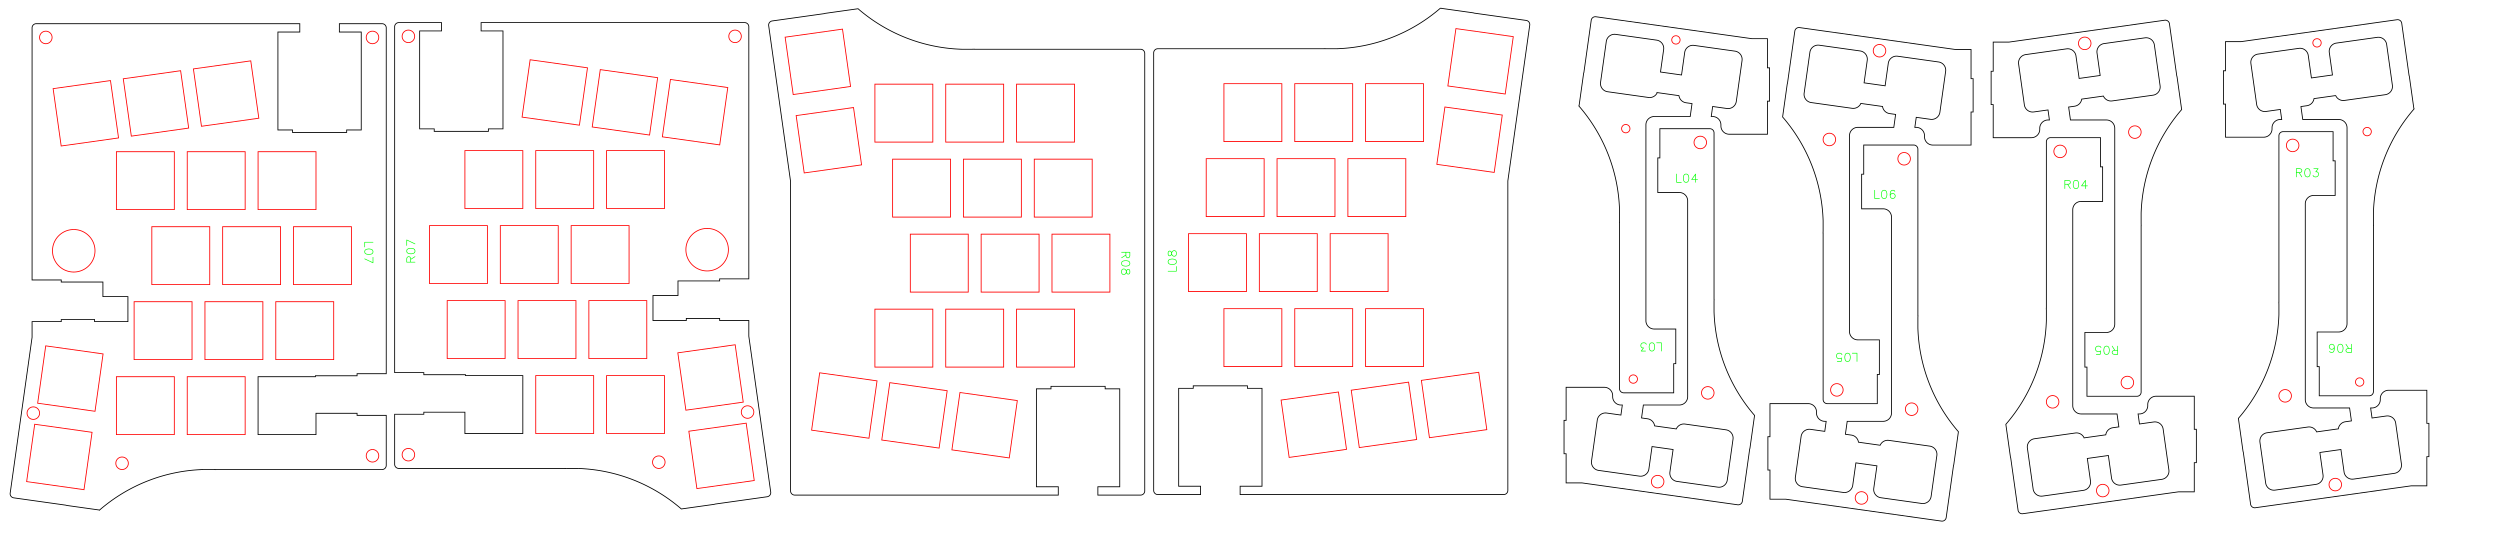 <?xml version="1.0" encoding="UTF-8" standalone="no"?>
<!-- Created with Inkscape (http://www.inkscape.org/) -->

<svg
   inkscape:version="1.2.2 (b0a8486541, 2022-12-01)"
   sodipodi:docname="beech_02.svg"
   xml:space="preserve"
   id="svg465"
   version="1.1"
   viewBox="0 0 600 130"
   height="130mm"
   width="600mm"
   xmlns:inkscape="http://www.inkscape.org/namespaces/inkscape"
   xmlns:sodipodi="http://sodipodi.sourceforge.net/DTD/sodipodi-0.dtd"
   xmlns="http://www.w3.org/2000/svg"
   xmlns:svg="http://www.w3.org/2000/svg"><sodipodi:namedview
     id="namedview467"
     pagecolor="#ffffff"
     bordercolor="#000000"
     borderopacity="0.25"
     inkscape:showpageshadow="2"
     inkscape:pageopacity="0.0"
     inkscape:pagecheckerboard="0"
     inkscape:deskcolor="#d1d1d1"
     inkscape:document-units="mm"
     showgrid="false"
     inkscape:zoom="0.7375"
     inkscape:cx="775.59322"
     inkscape:cy="536.27119"
     inkscape:window-width="1920"
     inkscape:window-height="1144"
     inkscape:window-x="0"
     inkscape:window-y="0"
     inkscape:window-maximized="1"
     inkscape:current-layer="svg465" /><defs
     id="defs462"><inkscape:path-effect
       effect="bspline"
       id="path-effect18350"
       is_visible="true"
       lpeversion="1"
       weight="15"
       steps="2"
       helper_size="0"
       apply_no_weight="true"
       apply_with_weight="true"
       only_selected="false" /><inkscape:path-effect
       effect="bspline"
       id="path-effect3138"
       is_visible="true"
       lpeversion="1"
       weight="15"
       steps="2"
       helper_size="0"
       apply_no_weight="true"
       apply_with_weight="true"
       only_selected="false" /><inkscape:path-effect
       effect="bspline"
       id="path-effect3138-3"
       is_visible="true"
       lpeversion="1"
       weight="15"
       steps="2"
       helper_size="0"
       apply_no_weight="true"
       apply_with_weight="true"
       only_selected="false" /></defs><g
     id="g8355"
     transform="translate(196.977,-313.918)"><path
       style="font-size:12px;fill:none;fill-rule:evenodd;stroke:#ff0000;stroke-width:0.2;stroke-linecap:round;stroke-dasharray:none;stroke-opacity:1"
       d="m 206.244,323.496 a 1,1 0 0 1 -2,0 1,1 0 0 1 2,0 z"
       id="path5910" /><path
       style="font-size:12px;fill:none;fill-rule:evenodd;stroke:#ff0000;stroke-width:0.2;stroke-linecap:round;stroke-dasharray:none;stroke-opacity:1"
       d="M 205.244,323.496"
       id="path5908" /><path
       style="font-size:12px;fill:none;fill-rule:evenodd;stroke:#ff0000;stroke-width:0.2;stroke-linecap:round;stroke-dasharray:none;stroke-opacity:1"
       d="m 194.211,344.796 a 1,1 0 0 1 -2,0 1,1 0 0 1 2,0 z"
       id="path5906" /><path
       style="font-size:12px;fill:none;fill-rule:evenodd;stroke:#ff0000;stroke-width:0.2;stroke-linecap:round;stroke-dasharray:none;stroke-opacity:1"
       d="M 193.211,344.796"
       id="path5904" /><path
       style="font-size:12px;fill:none;fill-rule:evenodd;stroke:#ff0000;stroke-width:0.2;stroke-linecap:round;stroke-dasharray:none;stroke-opacity:1"
       d="m 196.011,404.896 a 1,1 0 0 1 -2,0 1,1 0 0 1 2,0 z"
       id="path5902" /><path
       style="font-size:12px;fill:none;fill-rule:evenodd;stroke:#ff0000;stroke-width:0.2;stroke-linecap:round;stroke-dasharray:none;stroke-opacity:1"
       d="M 195.011,404.896"
       id="path5900" /><path
       style="font-size:12px;fill:none;fill-rule:evenodd;stroke:#000000;stroke-width:0.2;stroke-linecap:round;stroke-dasharray:none;stroke-opacity:1"
       d="m 223.441,323.196 -37.395,-5.256 a 1,1 0 0 0 -1.13,0.852 l -1.759,12.515 a 1,1 0 0 0 -0.072,0.257 l -1.1,7.827 a 39.9,39.9 0 0 1 9.726,24.883 v 2.49 a 39.9,39.9 0 0 1 -0.019,0.495 l 0.019,0.002 v 39.935 a 1,1 0 0 0 1,1 h 12 v -7 h 0.5 v -8.311 h -5.169 a 2,2 0 0 1 -2,-2 v -47 a 2,2 0 0 1 2,-2 h 8.631 l 0.436,-3.104 -1.436,-0.202 a 2,2 0 0 1 -1.702,-1.704 l -5.203,-0.731 a 2,2 0 0 1 -2.106,1.168 l -9.804,-1.378 a 2,2 0 0 1 -1.702,-2.258 l 1.378,-9.804 a 2,2 0 0 1 2.259,-1.702 l 9.803,1.378 a 2,2 0 0 1 1.703,2.258 l -0.759,5.397 5.05,0.71 0.759,-5.397 a 2,2 0 0 1 2.259,-1.702 l 9.803,1.378 a 2,2 0 0 1 1.703,2.259 l -1.378,9.803 a 2,2 0 0 1 -2.259,1.703 l -3.417,-0.481 -0.338,2.409 h 0.32 a 2,2 0 0 1 2,2 v 0.25 a 2,2 0 0 0 2,2 h 9.169 v -7.939 h 0.5 v -8.001 h -0.5 v -6.999 z"
       id="path5890" /><g
       inkscape:label="Hershey Text"
       style="fill:none;stroke:#00ff00;stroke-linecap:round;stroke-linejoin:round;stroke-opacity:1"
       id="g7725"
       transform="rotate(180,129.264,378.81)"><g
         transform="translate(56.118,361.434)"
         id="g7723"
         style="stroke:#00ff00;stroke-opacity:1"><path
           d="M 220,662 V 0 m 0,0 h 378"
           style="stroke:#00ff00;stroke-width:0.533in;stroke-opacity:1"
           transform="scale(0.003,-0.003)"
           id="path7717" /><path
           d="M 378,662 284,630 220,536 189,378 V 284 L 220,126 284,31.5 378,0 h 63 l 95,31.5 62,94.5 32,158 v 94 l -32,158 -62,94 -95,32 h -63"
           style="stroke:#00ff00;stroke-width:0.533in;stroke-opacity:1"
           transform="matrix(0.003,0,0,-0.003,1.702,0)"
           id="path7719" /><path
           d="M 252,662 H 598 L 410,410 h 94 l 63,-32 31,-32 32,-94 V 189 L 598,94.5 536,31.5 441,0 H 346 L 252,31.5 220,63 189,126"
           style="stroke:#00ff00;stroke-width:0.533in;stroke-opacity:1"
           transform="matrix(0.003,0,0,-0.003,3.702,0)"
           id="path7721" /></g></g><path
       style="font-size:12px;fill:none;fill-rule:evenodd;stroke:#ff0000;stroke-width:0.2;stroke-linecap:round;stroke-dasharray:none;stroke-opacity:1"
       d="m 199.359,429.51 a 1.5,1.5 0 0 1 3,0 1.5,1.5 0 0 1 -3,0 z"
       id="path5938" /><path
       style="font-size:12px;fill:none;fill-rule:evenodd;stroke:#ff0000;stroke-width:0.2;stroke-linecap:round;stroke-dasharray:none;stroke-opacity:1"
       d="M 200.859,429.51"
       id="path5936" /><path
       style="font-size:12px;fill:none;fill-rule:evenodd;stroke:#ff0000;stroke-width:0.2;stroke-linecap:round;stroke-dasharray:none;stroke-opacity:1"
       d="m 211.392,408.21 a 1.5,1.5 0 0 1 3,0 1.5,1.5 0 0 1 -3,0 z"
       id="path5934" /><path
       style="font-size:12px;fill:none;fill-rule:evenodd;stroke:#ff0000;stroke-width:0.2;stroke-linecap:round;stroke-dasharray:none;stroke-opacity:1"
       d="M 212.892,408.21"
       id="path5932" /><path
       style="font-size:12px;fill:none;fill-rule:evenodd;stroke:#ff0000;stroke-width:0.2;stroke-linecap:round;stroke-dasharray:none;stroke-opacity:1"
       d="m 209.592,348.11 a 1.5,1.5 0 0 1 3,0 1.5,1.5 0 0 1 -3,0 z"
       id="path5930" /><path
       style="font-size:12px;fill:none;fill-rule:evenodd;stroke:#ff0000;stroke-width:0.2;stroke-linecap:round;stroke-dasharray:none;stroke-opacity:1"
       d="M 211.092,348.11"
       id="path5928" /><path
       style="font-size:12px;fill:none;fill-rule:evenodd;stroke:#000000;stroke-width:0.2;stroke-linecap:round;stroke-dasharray:none;stroke-opacity:1"
       d="m 182.662,429.81 37.395,5.256 a 1,1 0 0 0 1.13,-0.852 l 1.759,-12.515 a 1,1 0 0 0 0.072,-0.257 l 1.1,-7.827 a 39.9,39.9 0 0 1 -9.726,-24.883 v -2.49 a 39.9,39.9 0 0 1 0.019,-0.495 l -0.019,-0.002 v -39.935 a 1,1 0 0 0 -1,-1 h -12 v 7 h -0.5 v 8.311 h 5.169 a 2,2 0 0 1 2,2 v 47 a 2,2 0 0 1 -2,2 h -8.631 l -0.436,3.104 1.436,0.202 a 2,2 0 0 1 1.702,1.704 l 5.203,0.731 a 2,2 0 0 1 2.106,-1.168 l 9.804,1.378 a 2,2 0 0 1 1.702,2.258 l -1.378,9.804 a 2,2 0 0 1 -2.259,1.702 l -9.803,-1.378 a 2,2 0 0 1 -1.703,-2.258 l 0.759,-5.397 -5.05,-0.71 -0.759,5.397 a 2,2 0 0 1 -2.259,1.702 l -9.803,-1.378 a 2,2 0 0 1 -1.703,-2.259 l 1.378,-9.803 a 2,2 0 0 1 2.259,-1.703 l 3.417,0.481 0.338,-2.409 h -0.32 a 2,2 0 0 1 -2,-2 v -0.25 a 2,2 0 0 0 -2,-2 h -9.169 v 7.939 h -0.5 v 8.001 h 0.5 v 6.999 z"
       id="path5918" /><g
       inkscape:label="Hershey Text"
       style="fill:none;stroke:#00ff00;stroke-linecap:round;stroke-linejoin:round;stroke-opacity:1"
       id="g7743"><g
         transform="translate(204.753,357.675)"
         id="g7741"
         style="stroke:#00ff00;stroke-opacity:1"><path
           d="M 220,662 V 0 m 0,0 h 378"
           style="stroke:#00ff00;stroke-width:0.533in;stroke-opacity:1"
           transform="scale(0.003,-0.003)"
           id="path7735" /><path
           d="M 378,662 284,630 220,536 189,378 V 284 L 220,126 284,31.5 378,0 h 63 l 95,31.5 62,94.5 32,158 v 94 l -32,158 -62,94 -95,32 h -63"
           style="stroke:#00ff00;stroke-width:0.533in;stroke-opacity:1"
           transform="matrix(0.003,0,0,-0.003,1.702,0)"
           id="path7737" /><path
           d="M 504,662 189,220 H 662 M 504,662 V 0"
           style="stroke:#00ff00;stroke-width:0.533in;stroke-opacity:1"
           transform="matrix(0.003,0,0,-0.003,3.702,0)"
           id="path7739" /></g></g></g><g
     id="g8381"
     transform="translate(112.105,-315.685)"><path
       style="font-size:12px;fill:none;fill-rule:evenodd;stroke:#ff0000;stroke-width:0.2;stroke-linecap:round;stroke-dasharray:none;stroke-opacity:1"
       d="m 340.478,327.862 a 1.5,1.5 0 0 1 -3,0 1.5,1.5 0 0 1 3,0 z"
       id="path5966" /><path
       style="font-size:12px;fill:none;fill-rule:evenodd;stroke:#ff0000;stroke-width:0.2;stroke-linecap:round;stroke-dasharray:none;stroke-opacity:1"
       d="M 338.978,327.862"
       id="path5964" /><path
       style="font-size:12px;fill:none;fill-rule:evenodd;stroke:#ff0000;stroke-width:0.2;stroke-linecap:round;stroke-dasharray:none;stroke-opacity:1"
       d="m 328.445,349.162 a 1.5,1.5 0 0 1 -3,0 1.5,1.5 0 0 1 3,0 z"
       id="path5962" /><path
       style="font-size:12px;fill:none;fill-rule:evenodd;stroke:#ff0000;stroke-width:0.2;stroke-linecap:round;stroke-dasharray:none;stroke-opacity:1"
       d="M 326.945,349.162"
       id="path5960" /><path
       style="font-size:12px;fill:none;fill-rule:evenodd;stroke:#ff0000;stroke-width:0.2;stroke-linecap:round;stroke-dasharray:none;stroke-opacity:1"
       d="m 330.245,409.262 a 1.5,1.5 0 0 1 -3,0 1.5,1.5 0 0 1 3,0 z"
       id="path5958" /><path
       style="font-size:12px;fill:none;fill-rule:evenodd;stroke:#ff0000;stroke-width:0.2;stroke-linecap:round;stroke-dasharray:none;stroke-opacity:1"
       d="M 328.745,409.262"
       id="path5956" /><path
       style="font-size:12px;fill:none;fill-rule:evenodd;stroke:#000000;stroke-width:0.2;stroke-linecap:round;stroke-dasharray:none;stroke-opacity:1"
       d="m 357.175,327.562 -37.395,-5.256 a 1,1 0 0 0 -1.13,0.852 l -1.759,12.515 a 1,1 0 0 0 -0.072,0.257 l -1.1,7.827 a 39.9,39.9 0 0 1 9.726,24.883 v 2.49 a 39.9,39.9 0 0 1 -0.019,0.495 l 0.019,0.002 v 39.935 a 1,1 0 0 0 1,1 h 12 v -7 h 0.5 v -8.311 h -5.169 a 2,2 0 0 1 -2,-2 v -47 a 2,2 0 0 1 2,-2 h 8.631 l 0.436,-3.104 -1.436,-0.202 a 2,2 0 0 1 -1.702,-1.704 l -5.203,-0.731 a 2,2 0 0 1 -2.106,1.168 l -9.804,-1.378 a 2,2 0 0 1 -1.702,-2.258 l 1.378,-9.804 a 2,2 0 0 1 2.259,-1.702 l 9.803,1.378 a 2,2 0 0 1 1.703,2.258 l -0.759,5.397 5.05,0.71 0.759,-5.397 a 2,2 0 0 1 2.259,-1.702 l 9.803,1.378 a 2,2 0 0 1 1.703,2.259 l -1.378,9.803 a 2,2 0 0 1 -2.259,1.703 l -3.417,-0.481 -0.338,2.409 h 0.32 a 2,2 0 0 1 2,2 v 0.25 a 2,2 0 0 0 2,2 h 9.169 v -7.939 h 0.5 v -8.001 h -0.5 v -6.999 z"
       id="path5946" /><g
       inkscape:label="Hershey Text"
       style="fill:none;stroke:#00ff00;stroke-linecap:round;stroke-linejoin:round;stroke-opacity:1"
       id="g7762"
       transform="rotate(180,341.018,360.529)"><g
         transform="translate(347.801,320.61)"
         id="g7760"
         style="stroke:#00ff00;stroke-opacity:1"><path
           d="M 220,662 V 0 m 0,0 h 378"
           style="stroke:#00ff00;stroke-width:0.533in;stroke-opacity:1"
           transform="scale(0.003,-0.003)"
           id="path7754" /><path
           d="M 378,662 284,630 220,536 189,378 V 284 L 220,126 284,31.5 378,0 h 63 l 95,31.5 62,94.5 32,158 v 94 l -32,158 -62,94 -95,32 h -63"
           style="stroke:#00ff00;stroke-width:0.533in;stroke-opacity:1"
           transform="matrix(0.003,0,0,-0.003,1.702,0)"
           id="path7756" /><path
           d="M 567,662 H 252 l -32,-284 32,32 94,31 h 95 l 95,-31 62,-64 32,-94 V 189 L 598,94.5 536,31.5 441,0 H 346 L 252,31.5 220,63 189,126"
           style="stroke:#00ff00;stroke-width:0.533in;stroke-opacity:1"
           transform="matrix(0.003,0,0,-0.003,3.702,0)"
           id="path7758" /></g></g><path
       style="font-size:12px;fill:none;fill-rule:evenodd;stroke:#ff0000;stroke-width:0.2;stroke-linecap:round;stroke-dasharray:none;stroke-opacity:1"
       d="m 333.154,435.192 a 1.5,1.5 0 0 1 3,0 1.5,1.5 0 0 1 -3,0 z"
       id="path5994" /><path
       style="font-size:12px;fill:none;fill-rule:evenodd;stroke:#ff0000;stroke-width:0.2;stroke-linecap:round;stroke-dasharray:none;stroke-opacity:1"
       d="M 334.654,435.192"
       id="path5992" /><path
       style="font-size:12px;fill:none;fill-rule:evenodd;stroke:#ff0000;stroke-width:0.2;stroke-linecap:round;stroke-dasharray:none;stroke-opacity:1"
       d="m 345.187,413.892 a 1.5,1.5 0 0 1 3,0 1.5,1.5 0 0 1 -3,0 z"
       id="path5990" /><path
       style="font-size:12px;fill:none;fill-rule:evenodd;stroke:#ff0000;stroke-width:0.2;stroke-linecap:round;stroke-dasharray:none;stroke-opacity:1"
       d="M 346.687,413.892"
       id="path5988" /><path
       style="font-size:12px;fill:none;fill-rule:evenodd;stroke:#ff0000;stroke-width:0.2;stroke-linecap:round;stroke-dasharray:none;stroke-opacity:1"
       d="m 343.387,353.792 a 1.5,1.5 0 0 1 3,0 1.5,1.5 0 0 1 -3,0 z"
       id="path5986" /><path
       style="font-size:12px;fill:none;fill-rule:evenodd;stroke:#ff0000;stroke-width:0.2;stroke-linecap:round;stroke-dasharray:none;stroke-opacity:1"
       d="M 344.887,353.792"
       id="path5984" /><path
       style="font-size:12px;fill:none;fill-rule:evenodd;stroke:#000000;stroke-width:0.2;stroke-linecap:round;stroke-dasharray:none;stroke-opacity:1"
       d="m 316.457,435.492 37.395,5.256 a 1,1 0 0 0 1.13,-0.852 l 1.759,-12.515 a 1,1 0 0 0 0.072,-0.257 l 1.1,-7.827 a 39.9,39.9 0 0 1 -9.726,-24.883 v -2.49 a 39.9,39.9 0 0 1 0.019,-0.495 l -0.019,-0.002 v -39.935 a 1,1 0 0 0 -1,-1 h -12 v 7 h -0.5 v 8.311 h 5.169 a 2,2 0 0 1 2,2 v 47 a 2,2 0 0 1 -2,2 h -8.631 l -0.436,3.104 1.436,0.202 a 2,2 0 0 1 1.702,1.704 l 5.203,0.731 a 2,2 0 0 1 2.106,-1.168 l 9.804,1.378 a 2,2 0 0 1 1.702,2.258 l -1.378,9.804 a 2,2 0 0 1 -2.259,1.702 l -9.803,-1.378 a 2,2 0 0 1 -1.703,-2.258 l 0.759,-5.397 -5.05,-0.71 -0.759,5.397 a 2,2 0 0 1 -2.259,1.702 l -9.803,-1.378 a 2,2 0 0 1 -1.703,-2.259 l 1.378,-9.803 a 2,2 0 0 1 2.259,-1.703 l 3.417,0.481 0.338,-2.409 h -0.32 a 2,2 0 0 1 -2,-2 v -0.25 a 2,2 0 0 0 -2,-2 h -9.169 v 7.939 h -0.5 v 8.001 h 0.5 v 6.999 z"
       id="path5974" /><g
       inkscape:label="Hershey Text"
       style="fill:none;stroke:#00ff00;stroke-linecap:round;stroke-linejoin:round;stroke-opacity:1"
       id="g7780"
       transform="translate(-140.074,43.089)"><g
         transform="translate(477.24,320.244)"
         id="g7778"
         style="stroke:#00ff00;stroke-opacity:1"><path
           d="M 220,662 V 0 m 0,0 h 378"
           style="stroke:#00ff00;stroke-width:0.533in;stroke-opacity:1"
           transform="scale(0.003,-0.003)"
           id="path7772" /><path
           d="M 378,662 284,630 220,536 189,378 V 284 L 220,126 284,31.5 378,0 h 63 l 95,31.5 62,94.5 32,158 v 94 l -32,158 -62,94 -95,32 h -63"
           style="stroke:#00ff00;stroke-width:0.533in;stroke-opacity:1"
           transform="matrix(0.003,0,0,-0.003,1.702,0)"
           id="path7774" /><path
           d="m 598,567 -31,63 -95,32 H 410 L 315,630 252,536 220,378 V 220 L 252,94.5 315,31.5 410,0 h 31 l 95,31.5 62,63 32,94.5 v 31 l -32,95 -62,63 -95,32 h -31 l -95,-32 -63,-63 -32,-95"
           style="stroke:#00ff00;stroke-width:0.533in;stroke-opacity:1"
           transform="matrix(0.003,0,0,-0.003,3.702,0)"
           id="path7776" /></g></g></g><g
     id="g8496"
     transform="translate(13.976,-154.543)"><path
       style="font-size:12px;fill:none;fill-rule:evenodd;stroke:#ff0000;stroke-width:0.2;stroke-linecap:round;stroke-dasharray:none;stroke-opacity:1"
       d="m 157.529,329.279 a 1.5,1.5 0 0 1 3,0 1.5,1.5 0 0 1 -3,0 z"
       transform="rotate(90,160.9,165.402)"
       id="path5756" /><path
       style="font-size:12px;fill:none;fill-rule:evenodd;stroke:#ff0000;stroke-width:0.2;stroke-linecap:round;stroke-dasharray:none;stroke-opacity:1"
       d="M 159.029,329.279"
       transform="rotate(90,160.9,165.402)"
       id="path5754" /><path
       style="font-size:12px;fill:none;fill-rule:evenodd;stroke:#ff0000;stroke-width:0.2;stroke-linecap:round;stroke-dasharray:none;stroke-opacity:1"
       d="m 247.696,332.279 a 1.5,1.5 0 0 1 3,0 1.5,1.5 0 0 1 -3,0 z"
       transform="rotate(90,160.9,165.402)"
       id="path5752" /><path
       style="font-size:12px;fill:none;fill-rule:evenodd;stroke:#ff0000;stroke-width:0.2;stroke-linecap:round;stroke-dasharray:none;stroke-opacity:1"
       d="M 249.196,332.279"
       transform="rotate(90,160.9,165.402)"
       id="path5750" /><path
       style="font-size:12px;fill:none;fill-rule:evenodd;stroke:#ff0000;stroke-width:0.2;stroke-linecap:round;stroke-dasharray:none;stroke-opacity:1"
       d="m 259.729,310.979 a 1.5,1.5 0 0 1 3,0 1.5,1.5 0 0 1 -3,0 z"
       transform="rotate(90,160.9,165.402)"
       id="path5748" /><path
       style="font-size:12px;fill:none;fill-rule:evenodd;stroke:#ff0000;stroke-width:0.2;stroke-linecap:round;stroke-dasharray:none;stroke-opacity:1"
       d="M 261.229,310.979"
       transform="rotate(90,160.9,165.402)"
       id="path5746" /><path
       style="font-size:12px;fill:none;fill-rule:evenodd;stroke:#ff0000;stroke-width:0.2;stroke-linecap:round;stroke-dasharray:none;stroke-opacity:1"
       d="m 257.929,250.879 a 1.5,1.5 0 0 1 3,0 1.5,1.5 0 0 1 -3,0 z"
       transform="rotate(90,160.9,165.402)"
       id="path5744" /><path
       style="font-size:12px;fill:none;fill-rule:evenodd;stroke:#ff0000;stroke-width:0.2;stroke-linecap:round;stroke-dasharray:none;stroke-opacity:1"
       d="M 259.429,250.879"
       transform="rotate(90,160.9,165.402)"
       id="path5742" /><path
       style="font-size:12px;fill:none;fill-rule:evenodd;stroke:#ff0000;stroke-width:0.2;stroke-linecap:round;stroke-dasharray:none;stroke-opacity:1"
       d="m 157.529,250.879 a 1.5,1.5 0 0 1 3,0 1.5,1.5 0 0 1 -3,0 z"
       transform="rotate(90,160.9,165.402)"
       id="path5740" /><path
       style="font-size:12px;fill:none;fill-rule:evenodd;stroke:#ff0000;stroke-width:0.2;stroke-linecap:round;stroke-dasharray:none;stroke-opacity:1"
       d="M 159.029,250.879"
       transform="rotate(90,160.9,165.402)"
       id="path5738" /><path
       style="font-size:12px;fill:none;fill-rule:evenodd;stroke:#ff0000;stroke-width:0.2;stroke-linecap:round;stroke-dasharray:none;stroke-opacity:1"
       d="m 205.129,322.579 a 5.1,5.1 0 0 1 10.2,0 5.1,5.1 0 0 1 -10.2,0 z"
       transform="rotate(90,160.9,165.402)"
       id="path5736" /><path
       style="font-size:12px;fill:none;fill-rule:evenodd;stroke:#ff0000;stroke-width:0.2;stroke-linecap:round;stroke-dasharray:none;stroke-opacity:1"
       d="M 210.229,322.579"
       transform="rotate(90,160.9,165.402)"
       id="path5734" /><path
       style="font-size:12px;fill:none;fill-rule:evenodd;stroke:#ff0000;stroke-width:0.2;stroke-linecap:round;stroke-dasharray:none;stroke-opacity:1"
       d="m 166.582,293.86 13.765,-1.935 -1.935,-13.765 -13.765,1.935 z"
       transform="rotate(90,160.9,165.402)"
       id="path5732" /><path
       style="font-size:12px;fill:none;fill-rule:evenodd;stroke:#ff0000;stroke-width:0.2;stroke-linecap:round;stroke-dasharray:none;stroke-opacity:1"
       d="m 168.948,310.694 13.765,-1.934 -1.935,-13.765 -13.765,1.934 z"
       transform="rotate(90,160.9,165.402)"
       id="path5730" /><path
       style="font-size:12px;fill:none;fill-rule:evenodd;stroke:#ff0000;stroke-width:0.2;stroke-linecap:round;stroke-dasharray:none;stroke-opacity:1"
       d="m 171.314,327.529 13.765,-1.935 -1.935,-13.765 -13.765,1.935 z"
       transform="rotate(90,160.9,165.402)"
       id="path5728" /><path
       style="font-size:12px;fill:none;fill-rule:evenodd;stroke:#ff0000;stroke-width:0.2;stroke-linecap:round;stroke-dasharray:none;stroke-opacity:1"
       d="m 251.863,331.949 13.765,1.935 1.934,-13.765 -13.764,-1.935 z"
       transform="rotate(90,160.9,165.402)"
       id="path5726" /><path
       style="font-size:12px;fill:none;fill-rule:evenodd;stroke:#ff0000;stroke-width:0.2;stroke-linecap:round;stroke-dasharray:none;stroke-opacity:1"
       d="m 233.048,329.305 13.765,1.934 1.934,-13.764 -13.764,-1.935 z"
       transform="rotate(90,160.9,165.402)"
       id="path5724" /><path
       style="font-size:12px;fill:none;fill-rule:evenodd;stroke:#ff0000;stroke-width:0.2;stroke-linecap:round;stroke-dasharray:none;stroke-opacity:1"
       d="m 222.448,274.09 h 13.9 v -13.9 h -13.9 z"
       transform="rotate(90,160.9,165.402)"
       id="path5722" /><path
       style="font-size:12px;fill:none;fill-rule:evenodd;stroke:#ff0000;stroke-width:0.2;stroke-linecap:round;stroke-dasharray:none;stroke-opacity:1"
       d="m 222.448,308.09 h 13.9 v -13.9 h -13.9 z"
       transform="rotate(90,160.9,165.402)"
       id="path5720" /><path
       style="font-size:12px;fill:none;fill-rule:evenodd;stroke:#ff0000;stroke-width:0.2;stroke-linecap:round;stroke-dasharray:none;stroke-opacity:1"
       d="m 204.448,269.84 h 13.9 v -13.9 h -13.9 z"
       transform="rotate(90,160.9,165.402)"
       id="path5718" /><path
       style="font-size:12px;fill:none;fill-rule:evenodd;stroke:#ff0000;stroke-width:0.2;stroke-linecap:round;stroke-dasharray:none;stroke-opacity:1"
       d="m 204.448,286.84 h 13.9 v -13.9 h -13.9 z"
       transform="rotate(90,160.9,165.402)"
       id="path5716" /><path
       style="font-size:12px;fill:none;fill-rule:evenodd;stroke:#ff0000;stroke-width:0.2;stroke-linecap:round;stroke-dasharray:none;stroke-opacity:1"
       d="m 186.448,278.34 h 13.9 v -13.9 h -13.9 z"
       transform="rotate(90,160.9,165.402)"
       id="path5714" /><path
       style="font-size:12px;fill:none;fill-rule:evenodd;stroke:#ff0000;stroke-width:0.2;stroke-linecap:round;stroke-dasharray:none;stroke-opacity:1"
       d="m 222.448,291.09 h 13.9 v -13.9 h -13.9 z"
       transform="rotate(90,160.9,165.402)"
       id="path5712" /><path
       style="font-size:12px;fill:none;fill-rule:evenodd;stroke:#ff0000;stroke-width:0.2;stroke-linecap:round;stroke-dasharray:none;stroke-opacity:1"
       d="m 204.448,303.84 h 13.9 v -13.9 h -13.9 z"
       transform="rotate(90,160.9,165.402)"
       id="path5710" /><path
       style="font-size:12px;fill:none;fill-rule:evenodd;stroke:#ff0000;stroke-width:0.2;stroke-linecap:round;stroke-dasharray:none;stroke-opacity:1"
       d="m 186.448,295.34 h 13.9 v -13.9 h -13.9 z"
       transform="rotate(90,160.9,165.402)"
       id="path5708" /><path
       style="font-size:12px;fill:none;fill-rule:evenodd;stroke:#ff0000;stroke-width:0.2;stroke-linecap:round;stroke-dasharray:none;stroke-opacity:1"
       d="m 186.448,312.34 h 13.9 v -13.9 h -13.9 z"
       transform="rotate(90,160.9,165.402)"
       id="path5706" /><path
       style="font-size:12px;fill:none;fill-rule:evenodd;stroke:#ff0000;stroke-width:0.2;stroke-linecap:round;stroke-dasharray:none;stroke-opacity:1"
       d="m 240.448,295.34 h 13.9 v -13.9 h -13.9 z"
       transform="rotate(90,160.9,165.402)"
       id="path5704" /><path
       style="font-size:12px;fill:none;fill-rule:evenodd;stroke:#ff0000;stroke-width:0.2;stroke-linecap:round;stroke-dasharray:none;stroke-opacity:1"
       d="m 240.448,312.34 h 13.9 v -13.9 h -13.9 z"
       transform="rotate(90,160.9,165.402)"
       id="path5702" /><path
       style="font-size:12px;fill:none;fill-rule:evenodd;stroke:#000000;stroke-width:0.2;stroke-linecap:round;stroke-dasharray:none;stroke-opacity:1"
       d="m 230.999,332.579 37.395,5.256 a 1,1 0 0 0 1.13,-0.852 l 1.759,-12.515 a 1,1 0 0 0 0.072,-0.257 l 1.1,-7.827 a 39.9,39.9 0 0 1 -9.726,-24.883 v -2.49 a 39.9,39.9 0 0 1 0.019,-0.495 l -0.019,-0.002 v -39.935 a 1,1 0 0 0 -1,-1 h -12 v 7 h -0.5 v 9.861 h 5.119 v 13.9 h -13.9 v -13.761 h -0.219 v -10 h -0.5 v -7 h -83 a 1,1 0 0 0 -1,1 v 10.25 h 2 v -5.25 h 23.5 v 3.5 h 0.6 v 13 h -0.6 v 3.5 h -23.5 v -5.25 h -2 v 63.25 a 1,1 0 0 0 1,1 h 60.5 v -6.999 h 0.5 v -10 h 3.5 v -6.001 h 6 v 8 h -0.5 v 8.001 h 0.5 v 6.999 z"
       transform="rotate(90,160.9,165.402)"
       id="path5362" /><g
       transform="rotate(90,-69.233,142.789)"
       id="g7818"
       style="fill:none;stroke:#00ff00;stroke-linecap:round;stroke-linejoin:round;stroke-opacity:1"><path
         d="M 220,662 V 0 m 0,0 h 378"
         style="stroke:#00ff00;stroke-width:0.533in;stroke-opacity:1"
         transform="scale(0.003,-0.003)"
         id="path7812" /><path
         d="M 378,662 284,630 220,536 189,378 V 284 L 220,126 284,31.5 378,0 h 63 l 95,31.5 62,94.5 32,158 v 94 l -32,158 -62,94 -95,32 h -63"
         style="stroke:#00ff00;stroke-width:0.533in;stroke-opacity:1"
         transform="matrix(0.003,0,0,-0.003,1.702,0)"
         id="path7814" /><path
         d="M 630,662 315,0 M 189,662 h 441"
         style="stroke:#00ff00;stroke-width:0.533in;stroke-opacity:1"
         transform="matrix(0.003,0,0,-0.003,3.702,0)"
         id="path7816" /></g></g><g
     id="g8531"
     transform="translate(2.613,-153.526)"><path
       style="font-size:12px;fill:none;fill-rule:evenodd;stroke:#ff0000;stroke-width:0.2;stroke-linecap:round;stroke-dasharray:none;stroke-opacity:1"
       d="m 156.249,152.499 a 1.5,1.5 0 0 0 3,0 1.5,1.5 0 0 0 -3,0 z"
       transform="rotate(90,160.9,165.402)"
       id="path5814" /><path
       style="font-size:12px;fill:none;fill-rule:evenodd;stroke:#ff0000;stroke-width:0.2;stroke-linecap:round;stroke-dasharray:none;stroke-opacity:1"
       d="M 157.749,152.499"
       transform="rotate(90,160.9,165.402)"
       id="path5812" /><path
       style="font-size:12px;fill:none;fill-rule:evenodd;stroke:#ff0000;stroke-width:0.2;stroke-linecap:round;stroke-dasharray:none;stroke-opacity:1"
       d="m 246.416,149.499 a 1.5,1.5 0 0 0 3,0 1.5,1.5 0 0 0 -3,0 z"
       transform="rotate(90,160.9,165.402)"
       id="path5810" /><path
       style="font-size:12px;fill:none;fill-rule:evenodd;stroke:#ff0000;stroke-width:0.2;stroke-linecap:round;stroke-dasharray:none;stroke-opacity:1"
       d="M 247.916,149.499"
       transform="rotate(90,160.9,165.402)"
       id="path5808" /><path
       style="font-size:12px;fill:none;fill-rule:evenodd;stroke:#ff0000;stroke-width:0.2;stroke-linecap:round;stroke-dasharray:none;stroke-opacity:1"
       d="m 258.449,170.799 a 1.5,1.5 0 0 0 3,0 1.5,1.5 0 0 0 -3,0 z"
       transform="rotate(90,160.9,165.402)"
       id="path5806" /><path
       style="font-size:12px;fill:none;fill-rule:evenodd;stroke:#ff0000;stroke-width:0.2;stroke-linecap:round;stroke-dasharray:none;stroke-opacity:1"
       d="M 259.949,170.799"
       transform="rotate(90,160.9,165.402)"
       id="path5804" /><path
       style="font-size:12px;fill:none;fill-rule:evenodd;stroke:#ff0000;stroke-width:0.2;stroke-linecap:round;stroke-dasharray:none;stroke-opacity:1"
       d="m 256.649,230.899 a 1.5,1.5 0 0 0 3,0 1.5,1.5 0 0 0 -3,0 z"
       transform="rotate(90,160.9,165.402)"
       id="path5802" /><path
       style="font-size:12px;fill:none;fill-rule:evenodd;stroke:#ff0000;stroke-width:0.2;stroke-linecap:round;stroke-dasharray:none;stroke-opacity:1"
       d="M 258.149,230.899"
       transform="rotate(90,160.9,165.402)"
       id="path5800" /><path
       style="font-size:12px;fill:none;fill-rule:evenodd;stroke:#ff0000;stroke-width:0.2;stroke-linecap:round;stroke-dasharray:none;stroke-opacity:1"
       d="m 156.249,230.899 a 1.5,1.5 0 0 0 3,0 1.5,1.5 0 0 0 -3,0 z"
       transform="rotate(90,160.9,165.402)"
       id="path5798" /><path
       style="font-size:12px;fill:none;fill-rule:evenodd;stroke:#ff0000;stroke-width:0.2;stroke-linecap:round;stroke-dasharray:none;stroke-opacity:1"
       d="M 157.749,230.899"
       transform="rotate(90,160.9,165.402)"
       id="path5796" /><path
       style="font-size:12px;fill:none;fill-rule:evenodd;stroke:#ff0000;stroke-width:0.2;stroke-linecap:round;stroke-dasharray:none;stroke-opacity:1"
       d="m 203.849,159.199 a 5.1,5.1 0 0 0 10.2,0 5.1,5.1 0 0 0 -10.2,0 z"
       transform="rotate(90,160.9,165.402)"
       id="path5794" /><path
       style="font-size:12px;fill:none;fill-rule:evenodd;stroke:#ff0000;stroke-width:0.2;stroke-linecap:round;stroke-dasharray:none;stroke-opacity:1"
       d="M 208.949,159.199"
       transform="rotate(90,160.9,165.402)"
       id="path5792" /><path
       style="font-size:12px;fill:none;fill-rule:evenodd;stroke:#ff0000;stroke-width:0.2;stroke-linecap:round;stroke-dasharray:none;stroke-opacity:1"
       d="m 165.302,187.918 13.765,1.935 -1.935,13.765 -13.765,-1.935 z"
       transform="rotate(90,160.9,165.402)"
       id="path5790" /><path
       style="font-size:12px;fill:none;fill-rule:evenodd;stroke:#ff0000;stroke-width:0.2;stroke-linecap:round;stroke-dasharray:none;stroke-opacity:1"
       d="m 167.668,171.084 13.765,1.934 -1.935,13.765 -13.765,-1.934 z"
       transform="rotate(90,160.9,165.402)"
       id="path5788" /><path
       style="font-size:12px;fill:none;fill-rule:evenodd;stroke:#ff0000;stroke-width:0.2;stroke-linecap:round;stroke-dasharray:none;stroke-opacity:1"
       d="m 170.034,154.249 13.765,1.935 -1.935,13.765 -13.765,-1.935 z"
       transform="rotate(90,160.9,165.402)"
       id="path5786" /><path
       style="font-size:12px;fill:none;fill-rule:evenodd;stroke:#ff0000;stroke-width:0.2;stroke-linecap:round;stroke-dasharray:none;stroke-opacity:1"
       d="m 250.583,149.829 13.765,-1.935 1.934,13.765 -13.764,1.935 z"
       transform="rotate(90,160.9,165.402)"
       id="path5784" /><path
       style="font-size:12px;fill:none;fill-rule:evenodd;stroke:#ff0000;stroke-width:0.2;stroke-linecap:round;stroke-dasharray:none;stroke-opacity:1"
       d="m 231.768,152.473 13.765,-1.934 1.934,13.764 -13.764,1.935 z"
       transform="rotate(90,160.9,165.402)"
       id="path5782" /><path
       style="font-size:12px;fill:none;fill-rule:evenodd;stroke:#ff0000;stroke-width:0.2;stroke-linecap:round;stroke-dasharray:none;stroke-opacity:1"
       d="m 221.168,207.688 h 13.9 v 13.9 h -13.9 z"
       transform="rotate(90,160.9,165.402)"
       id="path5780" /><path
       style="font-size:12px;fill:none;fill-rule:evenodd;stroke:#ff0000;stroke-width:0.2;stroke-linecap:round;stroke-dasharray:none;stroke-opacity:1"
       d="m 221.168,173.688 h 13.9 v 13.9 h -13.9 z"
       transform="rotate(90,160.9,165.402)"
       id="path5778" /><path
       style="font-size:12px;fill:none;fill-rule:evenodd;stroke:#ff0000;stroke-width:0.2;stroke-linecap:round;stroke-dasharray:none;stroke-opacity:1"
       d="m 203.168,211.938 h 13.9 v 13.9 h -13.9 z"
       transform="rotate(90,160.9,165.402)"
       id="path5776" /><path
       style="font-size:12px;fill:none;fill-rule:evenodd;stroke:#ff0000;stroke-width:0.2;stroke-linecap:round;stroke-dasharray:none;stroke-opacity:1"
       d="m 203.168,194.938 h 13.9 v 13.9 h -13.9 z"
       transform="rotate(90,160.9,165.402)"
       id="path5774" /><path
       style="font-size:12px;fill:none;fill-rule:evenodd;stroke:#ff0000;stroke-width:0.2;stroke-linecap:round;stroke-dasharray:none;stroke-opacity:1"
       d="m 185.168,203.438 h 13.9 v 13.9 h -13.9 z"
       transform="rotate(90,160.9,165.402)"
       id="path5772" /><path
       style="font-size:12px;fill:none;fill-rule:evenodd;stroke:#ff0000;stroke-width:0.2;stroke-linecap:round;stroke-dasharray:none;stroke-opacity:1"
       d="m 221.168,190.688 h 13.9 v 13.9 h -13.9 z"
       transform="rotate(90,160.9,165.402)"
       id="path5770" /><path
       style="font-size:12px;fill:none;fill-rule:evenodd;stroke:#ff0000;stroke-width:0.2;stroke-linecap:round;stroke-dasharray:none;stroke-opacity:1"
       d="m 203.168,177.938 h 13.9 v 13.9 h -13.9 z"
       transform="rotate(90,160.9,165.402)"
       id="path5768" /><path
       style="font-size:12px;fill:none;fill-rule:evenodd;stroke:#ff0000;stroke-width:0.2;stroke-linecap:round;stroke-dasharray:none;stroke-opacity:1"
       d="m 185.168,186.438 h 13.9 v 13.9 h -13.9 z"
       transform="rotate(90,160.9,165.402)"
       id="path5766" /><path
       style="font-size:12px;fill:none;fill-rule:evenodd;stroke:#ff0000;stroke-width:0.2;stroke-linecap:round;stroke-dasharray:none;stroke-opacity:1"
       d="m 185.168,169.438 h 13.9 v 13.9 h -13.9 z"
       transform="rotate(90,160.9,165.402)"
       id="path5764" /><path
       style="font-size:12px;fill:none;fill-rule:evenodd;stroke:#ff0000;stroke-width:0.2;stroke-linecap:round;stroke-dasharray:none;stroke-opacity:1"
       d="m 239.168,186.438 h 13.9 v 13.9 h -13.9 z"
       transform="rotate(90,160.9,165.402)"
       id="path5762" /><path
       style="font-size:12px;fill:none;fill-rule:evenodd;stroke:#ff0000;stroke-width:0.2;stroke-linecap:round;stroke-dasharray:none;stroke-opacity:1"
       d="m 239.168,169.438 h 13.9 v 13.9 h -13.9 z"
       transform="rotate(90,160.9,165.402)"
       id="path5760" /><path
       style="font-size:12px;fill:none;fill-rule:evenodd;stroke:#000000;stroke-width:0.2;stroke-linecap:round;stroke-dasharray:none;stroke-opacity:1"
       d="m 229.719,149.199 37.395,-5.256 a 1,1 0 0 1 1.13,0.852 l 1.759,12.515 a 1,1 0 0 1 0.072,0.257 l 1.1,7.827 a 39.9,39.9 0 0 0 -9.726,24.883 v 2.49 a 39.9,39.9 0 0 0 0.019,0.495 l -0.019,0.002 v 39.935 a 1,1 0 0 1 -1,1 h -12 v -7 h -0.5 v -9.861 h 5.119 v -13.9 h -13.9 v 13.761 h -0.219 v 10 h -0.5 v 7 h -83 a 1,1 0 0 1 -1,-1 v -10.25 h 2 v 5.25 h 23.5 v -3.5 h 0.6 v -13 h -0.6 v -3.5 h -23.5 v 5.25 h -2 v -63.25 a 1,1 0 0 1 1,-1 h 60.5 v 6.999 h 0.5 v 10 h 3.5 v 6.001 h 6 v -8 h -0.5 v -8.001 h 0.5 v -6.999 z"
       transform="rotate(90,160.9,165.402)"
       id="path5362-7" /><g
       transform="rotate(-90,157.047,60.06)"
       id="g7828"
       style="fill:none;stroke:#00ff00;stroke-linecap:round;stroke-linejoin:round;stroke-opacity:1"><path
         d="M 220,662 V 0 m 0,662 h 284 l 94,-32 32,-32 32,-62 V 472 L 630,410 598,378 504,346 H 220 M 441,346 662,0"
         style="stroke:#00ff00;stroke-width:0.533in;stroke-opacity:1"
         transform="scale(0.003,-0.003)"
         id="path7822" /><path
         d="M 378,662 284,630 220,536 189,378 V 284 L 220,126 284,31.5 378,0 h 63 l 95,31.5 62,94.5 32,158 v 94 l -32,158 -62,94 -95,32 h -63"
         style="stroke:#00ff00;stroke-width:0.533in;stroke-opacity:1"
         transform="matrix(0.003,0,0,-0.003,2.102,0)"
         id="path7824" /><path
         d="M 630,662 315,0 M 189,662 h 441"
         style="stroke:#00ff00;stroke-width:0.533in;stroke-opacity:1"
         transform="matrix(0.003,0,0,-0.003,4.102,0)"
         id="path7826" /></g></g><g
     id="g8555"
     transform="translate(-0.337,-153.574)"><path
       style="font-size:12px;fill:none;fill-rule:evenodd;stroke:#ff0000;stroke-width:0.2;stroke-linecap:round;stroke-dasharray:none;stroke-opacity:1"
       d="m 228.793,261.544 1.935,-13.765 13.765,1.935 -1.935,13.765 z"
       id="path5850" /><path
       style="font-size:12px;fill:none;fill-rule:evenodd;stroke:#ff0000;stroke-width:0.2;stroke-linecap:round;stroke-dasharray:none;stroke-opacity:1"
       d="m 211.959,259.178 1.934,-13.765 13.765,1.935 -1.934,13.765 z"
       id="path5848" /><path
       style="font-size:12px;fill:none;fill-rule:evenodd;stroke:#ff0000;stroke-width:0.2;stroke-linecap:round;stroke-dasharray:none;stroke-opacity:1"
       d="m 195.124,256.812 1.935,-13.765 13.765,1.935 -1.935,13.765 z"
       id="path5846" /><path
       style="font-size:12px;fill:none;fill-rule:evenodd;stroke:#ff0000;stroke-width:0.2;stroke-linecap:round;stroke-dasharray:none;stroke-opacity:1"
       d="m 190.704,176.263 -1.935,-13.765 13.765,-1.934 1.935,13.764 z"
       id="path5844" /><path
       style="font-size:12px;fill:none;fill-rule:evenodd;stroke:#ff0000;stroke-width:0.2;stroke-linecap:round;stroke-dasharray:none;stroke-opacity:1"
       d="m 193.348,195.078 -1.934,-13.765 13.764,-1.934 1.935,13.764 z"
       id="path5842" /><path
       style="font-size:12px;fill:none;fill-rule:evenodd;stroke:#ff0000;stroke-width:0.2;stroke-linecap:round;stroke-dasharray:none;stroke-opacity:1"
       d="m 248.563,205.678 v -13.9 h 13.9 v 13.9 z"
       id="path5840" /><path
       style="font-size:12px;fill:none;fill-rule:evenodd;stroke:#ff0000;stroke-width:0.2;stroke-linecap:round;stroke-dasharray:none;stroke-opacity:1"
       d="m 214.563,205.678 v -13.9 h 13.9 v 13.9 z"
       id="path5838" /><path
       style="font-size:12px;fill:none;fill-rule:evenodd;stroke:#ff0000;stroke-width:0.2;stroke-linecap:round;stroke-dasharray:none;stroke-opacity:1"
       d="m 252.813,223.678 v -13.9 h 13.9 v 13.9 z"
       id="path5836" /><path
       style="font-size:12px;fill:none;fill-rule:evenodd;stroke:#ff0000;stroke-width:0.2;stroke-linecap:round;stroke-dasharray:none;stroke-opacity:1"
       d="m 235.813,223.678 v -13.9 h 13.9 v 13.9 z"
       id="path5834" /><path
       style="font-size:12px;fill:none;fill-rule:evenodd;stroke:#ff0000;stroke-width:0.2;stroke-linecap:round;stroke-dasharray:none;stroke-opacity:1"
       d="m 244.313,241.678 v -13.9 h 13.9 v 13.9 z"
       id="path5832" /><path
       style="font-size:12px;fill:none;fill-rule:evenodd;stroke:#ff0000;stroke-width:0.2;stroke-linecap:round;stroke-dasharray:none;stroke-opacity:1"
       d="m 244.313,187.678 v -13.9 h 13.9 v 13.9 z"
       id="path5830" /><path
       style="font-size:12px;fill:none;fill-rule:evenodd;stroke:#ff0000;stroke-width:0.2;stroke-linecap:round;stroke-dasharray:none;stroke-opacity:1"
       d="m 231.563,205.678 v -13.9 h 13.9 v 13.9 z"
       id="path5828" /><path
       style="font-size:12px;fill:none;fill-rule:evenodd;stroke:#ff0000;stroke-width:0.2;stroke-linecap:round;stroke-dasharray:none;stroke-opacity:1"
       d="m 218.813,223.678 v -13.9 h 13.9 v 13.9 z"
       id="path5826" /><path
       style="font-size:12px;fill:none;fill-rule:evenodd;stroke:#ff0000;stroke-width:0.2;stroke-linecap:round;stroke-dasharray:none;stroke-opacity:1"
       d="m 227.313,241.678 v -13.9 h 13.9 v 13.9 z"
       id="path5824" /><path
       style="font-size:12px;fill:none;fill-rule:evenodd;stroke:#ff0000;stroke-width:0.2;stroke-linecap:round;stroke-dasharray:none;stroke-opacity:1"
       d="m 210.313,241.678 v -13.9 h 13.9 v 13.9 z"
       id="path5822" /><path
       style="font-size:12px;fill:none;fill-rule:evenodd;stroke:#ff0000;stroke-width:0.2;stroke-linecap:round;stroke-dasharray:none;stroke-opacity:1"
       d="m 227.313,187.678 v -13.9 h 13.9 v 13.9 z"
       id="path5820" /><path
       style="font-size:12px;fill:none;fill-rule:evenodd;stroke:#ff0000;stroke-width:0.2;stroke-linecap:round;stroke-dasharray:none;stroke-opacity:1"
       d="m 210.313,187.678 v -13.9 h 13.9 v 13.9 z"
       id="path5818" /><path
       style="font-size:12px;fill:none;fill-rule:evenodd;stroke:#000000;stroke-width:0.2;stroke-linecap:round;stroke-dasharray:none;stroke-opacity:1"
       d="m 190.074,197.127 -5.256,-37.395 a 1,1 0 0 1 0.852,-1.13 l 12.515,-1.759 a 1,1 0 0 1 0.257,-0.072 l 7.827,-1.1 a 39.9,39.9 0 0 0 24.883,9.726 h 2.49 a 39.9,39.9 0 0 0 0.495,-0.019 l 0.002,0.019 h 39.935 a 1,1 0 0 1 1,1 v 105 a 1,1 0 0 1 -1,1 h -10.25 v -2 h 5.25 v -23.5 h -3.5 v -0.6 h -13 v 0.6 h -3.5 v 23.5 h 5.25 v 2 h -63.25 a 1,1 0 0 1 -1,-1 z"
       id="path5446-5" /><g
       transform="rotate(90,28.028,241.488)"
       id="g7838"
       style="fill:none;stroke:#00ff00;stroke-linecap:round;stroke-linejoin:round;stroke-opacity:1"><path
         d="M 220,662 V 0 m 0,662 h 284 l 94,-32 32,-32 32,-62 V 472 L 630,410 598,378 504,346 H 220 M 441,346 662,0"
         style="stroke:#00ff00;stroke-width:0.533in;stroke-opacity:1"
         transform="scale(0.003,-0.003)"
         id="path7832" /><path
         d="M 378,662 284,630 220,536 189,378 V 284 L 220,126 284,31.5 378,0 h 63 l 95,31.5 62,94.5 32,158 v 94 l -32,158 -62,94 -95,32 h -63"
         style="stroke:#00ff00;stroke-width:0.533in;stroke-opacity:1"
         transform="matrix(0.003,0,0,-0.003,2.102,0)"
         id="path7834" /><path
         d="m 346,662 -94,-32 -32,-63 v -63 l 32,-63 63,-31 126,-32 95,-32 62,-62 32,-64 V 126 L 598,63 567,31.5 472,0 H 346 L 252,31.5 220,63 189,126 v 94 l 31,64 64,62 94,32 126,32 63,31 31,63 v 63 l -31,63 -95,32 H 346"
         style="stroke:#00ff00;stroke-width:0.533in;stroke-opacity:1"
         transform="matrix(0.003,0,0,-0.003,4.102,0)"
         id="path7836" /></g></g><g
     id="g8579"
     transform="translate(-4.393,-153.123)"><path
       style="font-size:12px;fill:none;fill-rule:evenodd;stroke:#ff0000;stroke-width:0.2;stroke-linecap:round;stroke-dasharray:none;stroke-opacity:1"
       d="m 327.556,260.967 -1.935,-13.765 -13.765,1.935 1.935,13.765 z"
       id="path5886" /><path
       style="font-size:12px;fill:none;fill-rule:evenodd;stroke:#ff0000;stroke-width:0.2;stroke-linecap:round;stroke-dasharray:none;stroke-opacity:1"
       d="m 344.39,258.601 -1.934,-13.765 -13.765,1.935 1.934,13.765 z"
       id="path5884" /><path
       style="font-size:12px;fill:none;fill-rule:evenodd;stroke:#ff0000;stroke-width:0.2;stroke-linecap:round;stroke-dasharray:none;stroke-opacity:1"
       d="m 361.225,256.235 -1.935,-13.765 -13.765,1.935 1.935,13.765 z"
       id="path5882" /><path
       style="font-size:12px;fill:none;fill-rule:evenodd;stroke:#ff0000;stroke-width:0.2;stroke-linecap:round;stroke-dasharray:none;stroke-opacity:1"
       d="m 365.645,175.686 1.935,-13.765 -13.765,-1.934 -1.935,13.764 z"
       id="path5880" /><path
       style="font-size:12px;fill:none;fill-rule:evenodd;stroke:#ff0000;stroke-width:0.2;stroke-linecap:round;stroke-dasharray:none;stroke-opacity:1"
       d="m 363.001,194.501 1.934,-13.765 -13.764,-1.934 -1.935,13.764 z"
       id="path5878" /><path
       style="font-size:12px;fill:none;fill-rule:evenodd;stroke:#ff0000;stroke-width:0.2;stroke-linecap:round;stroke-dasharray:none;stroke-opacity:1"
       d="m 307.786,205.101 v -13.9 h -13.9 v 13.9 z"
       id="path5876" /><path
       style="font-size:12px;fill:none;fill-rule:evenodd;stroke:#ff0000;stroke-width:0.2;stroke-linecap:round;stroke-dasharray:none;stroke-opacity:1"
       d="m 341.786,205.101 v -13.9 h -13.9 v 13.9 z"
       id="path5874" /><path
       style="font-size:12px;fill:none;fill-rule:evenodd;stroke:#ff0000;stroke-width:0.2;stroke-linecap:round;stroke-dasharray:none;stroke-opacity:1"
       d="m 303.536,223.101 v -13.9 h -13.9 v 13.9 z"
       id="path5872" /><path
       style="font-size:12px;fill:none;fill-rule:evenodd;stroke:#ff0000;stroke-width:0.2;stroke-linecap:round;stroke-dasharray:none;stroke-opacity:1"
       d="m 320.536,223.101 v -13.9 h -13.9 v 13.9 z"
       id="path5870" /><path
       style="font-size:12px;fill:none;fill-rule:evenodd;stroke:#ff0000;stroke-width:0.2;stroke-linecap:round;stroke-dasharray:none;stroke-opacity:1"
       d="m 312.036,241.101 v -13.9 h -13.9 v 13.9 z"
       id="path5868" /><path
       style="font-size:12px;fill:none;fill-rule:evenodd;stroke:#ff0000;stroke-width:0.2;stroke-linecap:round;stroke-dasharray:none;stroke-opacity:1"
       d="m 312.036,187.101 v -13.9 h -13.9 v 13.9 z"
       id="path5866" /><path
       style="font-size:12px;fill:none;fill-rule:evenodd;stroke:#ff0000;stroke-width:0.2;stroke-linecap:round;stroke-dasharray:none;stroke-opacity:1"
       d="m 324.786,205.101 v -13.9 h -13.9 v 13.9 z"
       id="path5864" /><path
       style="font-size:12px;fill:none;fill-rule:evenodd;stroke:#ff0000;stroke-width:0.2;stroke-linecap:round;stroke-dasharray:none;stroke-opacity:1"
       d="m 337.536,223.101 v -13.9 h -13.9 v 13.9 z"
       id="path5862" /><path
       style="font-size:12px;fill:none;fill-rule:evenodd;stroke:#ff0000;stroke-width:0.2;stroke-linecap:round;stroke-dasharray:none;stroke-opacity:1"
       d="m 329.036,241.101 v -13.9 h -13.9 v 13.9 z"
       id="path5860" /><path
       style="font-size:12px;fill:none;fill-rule:evenodd;stroke:#ff0000;stroke-width:0.2;stroke-linecap:round;stroke-dasharray:none;stroke-opacity:1"
       d="m 346.036,241.101 v -13.9 h -13.9 v 13.9 z"
       id="path5858" /><path
       style="font-size:12px;fill:none;fill-rule:evenodd;stroke:#ff0000;stroke-width:0.2;stroke-linecap:round;stroke-dasharray:none;stroke-opacity:1"
       d="m 329.036,187.101 v -13.9 h -13.9 v 13.9 z"
       id="path5856" /><path
       style="font-size:12px;fill:none;fill-rule:evenodd;stroke:#ff0000;stroke-width:0.2;stroke-linecap:round;stroke-dasharray:none;stroke-opacity:1"
       d="m 346.036,187.101 v -13.9 h -13.9 v 13.9 z"
       id="path5854" /><path
       style="font-size:12px;fill:none;fill-rule:evenodd;stroke:#000000;stroke-width:0.2;stroke-linecap:round;stroke-dasharray:none;stroke-opacity:1"
       d="m 366.275,196.55 5.256,-37.395 a 1,1 0 0 0 -0.852,-1.13 l -12.515,-1.759 a 1,1 0 0 0 -0.257,-0.072 l -7.827,-1.1 a 39.9,39.9 0 0 1 -24.883,9.726 h -2.49 a 39.9,39.9 0 0 1 -0.495,-0.019 l -0.002,0.019 h -39.935 a 1,1 0 0 0 -1,1 v 105 a 1,1 0 0 0 1,1 h 10.25 v -2 h -5.25 v -23.5 h 3.5 v -0.6 h 13 v 0.6 h 3.5 v 23.5 h -5.25 v 2 h 63.25 a 1,1 0 0 0 1,-1 z"
       id="path5446" /><g
       transform="rotate(-90,252.801,-33.922)"
       id="g7848"
       style="fill:none;stroke:#00ff00;stroke-linecap:round;stroke-linejoin:round;stroke-opacity:1"><path
         d="M 220,662 V 0 m 0,0 h 378"
         style="stroke:#00ff00;stroke-width:0.533in;stroke-opacity:1"
         transform="scale(0.003,-0.003)"
         id="path7842" /><path
         d="M 378,662 284,630 220,536 189,378 V 284 L 220,126 284,31.5 378,0 h 63 l 95,31.5 62,94.5 32,158 v 94 l -32,158 -62,94 -95,32 h -63"
         style="stroke:#00ff00;stroke-width:0.533in;stroke-opacity:1"
         transform="matrix(0.003,0,0,-0.003,1.702,0)"
         id="path7844" /><path
         d="m 346,662 -94,-32 -32,-63 v -63 l 32,-63 63,-31 126,-32 95,-32 62,-62 32,-64 V 126 L 598,63 567,31.5 472,0 H 346 L 252,31.5 220,63 189,126 v 94 l 31,64 64,62 94,32 126,32 63,31 31,63 v 63 l -31,63 -95,32 H 346"
         style="stroke:#00ff00;stroke-width:0.533in;stroke-opacity:1"
         transform="matrix(0.003,0,0,-0.003,3.702,0)"
         id="path7846" /></g></g><g
     id="g8407"
     transform="translate(0.141,-251.152)"><path
       style="font-size:12px;fill:none;fill-rule:evenodd;stroke:#ff0000;stroke-width:0.2;stroke-linecap:round;stroke-dasharray:none;stroke-opacity:1"
       d="m 498.697,261.558 a 1.5,1.5 0 0 0 3,0 1.5,1.5 0 0 0 -3,0 z"
       id="path5966-2" /><path
       style="font-size:12px;fill:none;fill-rule:evenodd;stroke:#ff0000;stroke-width:0.2;stroke-linecap:round;stroke-dasharray:none;stroke-opacity:1"
       d="M 500.197,261.558"
       id="path5964-2" /><path
       style="font-size:12px;fill:none;fill-rule:evenodd;stroke:#ff0000;stroke-width:0.2;stroke-linecap:round;stroke-dasharray:none;stroke-opacity:1"
       d="m 510.73,282.858 a 1.5,1.5 0 0 0 3,0 1.5,1.5 0 0 0 -3,0 z"
       id="path5962-8" /><path
       style="font-size:12px;fill:none;fill-rule:evenodd;stroke:#ff0000;stroke-width:0.2;stroke-linecap:round;stroke-dasharray:none;stroke-opacity:1"
       d="M 512.23,282.858"
       id="path5960-9" /><path
       style="font-size:12px;fill:none;fill-rule:evenodd;stroke:#ff0000;stroke-width:0.2;stroke-linecap:round;stroke-dasharray:none;stroke-opacity:1"
       d="m 508.93,342.958 a 1.5,1.5 0 0 0 3,0 1.5,1.5 0 0 0 -3,0 z"
       id="path5958-7" /><path
       style="font-size:12px;fill:none;fill-rule:evenodd;stroke:#ff0000;stroke-width:0.2;stroke-linecap:round;stroke-dasharray:none;stroke-opacity:1"
       d="M 510.43,342.958"
       id="path5956-3" /><path
       style="font-size:12px;fill:none;fill-rule:evenodd;stroke:#000000;stroke-width:0.2;stroke-linecap:round;stroke-dasharray:none;stroke-opacity:1"
       d="m 482,261.258 37.395,-5.256 a 1,1 0 0 1 1.13,0.852 l 1.759,12.515 a 1,1 0 0 1 0.072,0.257 l 1.1,7.827 a 39.9,39.9 0 0 0 -9.726,24.883 v 2.49 a 39.9,39.9 0 0 0 0.019,0.495 l -0.019,0.002 v 39.935 a 1,1 0 0 1 -1,1 h -12 v -7 h -0.5 v -8.311 h 5.169 a 2,2 0 0 0 2,-2 v -47 a 2,2 0 0 0 -2,-2 h -8.631 l -0.436,-3.104 1.436,-0.202 a 2,2 0 0 0 1.702,-1.704 l 5.203,-0.731 a 2,2 0 0 0 2.106,1.168 l 9.804,-1.378 a 2,2 0 0 0 1.702,-2.258 l -1.378,-9.804 a 2,2 0 0 0 -2.259,-1.702 l -9.803,1.378 a 2,2 0 0 0 -1.703,2.258 l 0.759,5.397 -5.05,0.71 -0.759,-5.397 a 2,2 0 0 0 -2.259,-1.702 l -9.803,1.378 a 2,2 0 0 0 -1.703,2.259 l 1.378,9.803 a 2,2 0 0 0 2.259,1.703 l 3.417,-0.481 0.338,2.409 h -0.32 a 2,2 0 0 0 -2,2 v 0.25 a 2,2 0 0 1 -2,2 h -9.169 v -7.939 h -0.5 v -8.001 h 0.5 v -6.999 z"
       id="path5946-6" /><path
       style="font-size:12px;fill:none;fill-rule:evenodd;stroke:#ff0000;stroke-width:0.2;stroke-linecap:round;stroke-dasharray:none;stroke-opacity:1"
       d="m 506.021,368.889 a 1.5,1.5 0 0 0 -3,0 1.5,1.5 0 0 0 3,0 z"
       id="path5994-3" /><path
       style="font-size:12px;fill:none;fill-rule:evenodd;stroke:#ff0000;stroke-width:0.2;stroke-linecap:round;stroke-dasharray:none;stroke-opacity:1"
       d="M 504.521,368.889"
       id="path5992-1" /><path
       style="font-size:12px;fill:none;fill-rule:evenodd;stroke:#ff0000;stroke-width:0.2;stroke-linecap:round;stroke-dasharray:none;stroke-opacity:1"
       d="m 493.988,347.589 a 1.5,1.5 0 0 0 -3,0 1.5,1.5 0 0 0 3,0 z"
       id="path5990-9" /><path
       style="font-size:12px;fill:none;fill-rule:evenodd;stroke:#ff0000;stroke-width:0.2;stroke-linecap:round;stroke-dasharray:none;stroke-opacity:1"
       d="M 492.488,347.589"
       id="path5988-4" /><path
       style="font-size:12px;fill:none;fill-rule:evenodd;stroke:#ff0000;stroke-width:0.2;stroke-linecap:round;stroke-dasharray:none;stroke-opacity:1"
       d="m 495.788,287.488 a 1.5,1.5 0 0 0 -3,0 1.5,1.5 0 0 0 3,0 z"
       id="path5986-7" /><path
       style="font-size:12px;fill:none;fill-rule:evenodd;stroke:#ff0000;stroke-width:0.2;stroke-linecap:round;stroke-dasharray:none;stroke-opacity:1"
       d="M 494.288,287.488"
       id="path5984-8" /><path
       style="font-size:12px;fill:none;fill-rule:evenodd;stroke:#000000;stroke-width:0.2;stroke-linecap:round;stroke-dasharray:none;stroke-opacity:1"
       d="m 522.718,369.188 -37.395,5.256 a 1,1 0 0 1 -1.13,-0.852 l -1.759,-12.515 a 1,1 0 0 1 -0.072,-0.257 l -1.1,-7.827 a 39.9,39.9 0 0 0 9.726,-24.883 v -2.49 a 39.9,39.9 0 0 0 -0.019,-0.495 l 0.019,-0.002 v -39.935 a 1,1 0 0 1 1,-1 h 12 v 7 h 0.5 v 8.311 h -5.169 a 2,2 0 0 0 -2,2 v 47 a 2,2 0 0 0 2,2 h 8.631 l 0.436,3.104 -1.436,0.202 a 2,2 0 0 0 -1.702,1.704 l -5.203,0.731 a 2,2 0 0 0 -2.106,-1.168 l -9.804,1.378 a 2,2 0 0 0 -1.702,2.258 l 1.378,9.804 a 2,2 0 0 0 2.259,1.702 l 9.803,-1.378 a 2,2 0 0 0 1.703,-2.258 l -0.759,-5.397 5.05,-0.71 0.759,5.397 a 2,2 0 0 0 2.259,1.702 l 9.803,-1.378 a 2,2 0 0 0 1.703,-2.259 l -1.378,-9.803 a 2,2 0 0 0 -2.259,-1.703 l -3.417,0.481 -0.338,-2.409 h 0.32 a 2,2 0 0 0 2,-2 v -0.25 a 2,2 0 0 1 2,-2 h 9.169 v 7.939 h 0.5 v 8.001 h -0.5 v 6.999 z"
       id="path5974-4" /><g
       inkscape:label="Hershey Text"
       style="fill:none;stroke:#00ff00;stroke-linecap:round;stroke-linejoin:round;stroke-opacity:1"
       id="g7860"><g
         transform="translate(494.758,296.416)"
         id="g7858"
         style="stroke:#00ff00;stroke-opacity:1"><path
           d="M 220,662 V 0 m 0,662 h 284 l 94,-32 32,-32 32,-62 V 472 L 630,410 598,378 504,346 H 220 M 441,346 662,0"
           style="stroke:#00ff00;stroke-width:0.533in;stroke-opacity:1"
           transform="scale(0.003,-0.003)"
           id="path7852" /><path
           d="M 378,662 284,630 220,536 189,378 V 284 L 220,126 284,31.5 378,0 h 63 l 95,31.5 62,94.5 32,158 v 94 l -32,158 -62,94 -95,32 h -63"
           style="stroke:#00ff00;stroke-width:0.533in;stroke-opacity:1"
           transform="matrix(0.003,0,0,-0.003,2.102,0)"
           id="path7854" /><path
           d="M 504,662 189,220 H 662 M 504,662 V 0"
           style="stroke:#00ff00;stroke-width:0.533in;stroke-opacity:1"
           transform="matrix(0.003,0,0,-0.003,4.102,0)"
           id="path7856" /></g></g><g
       inkscape:label="Hershey Text"
       style="fill:none;stroke:#00ff00;stroke-linecap:round;stroke-linejoin:round;stroke-opacity:1"
       transform="scale(-1)"
       id="g7870"><g
         transform="translate(-508.766,-334.221)"
         id="g7868"
         style="stroke:#00ff00;stroke-opacity:1"><path
           d="M 220,662 V 0 m 0,662 h 284 l 94,-32 32,-32 32,-62 V 472 L 630,410 598,378 504,346 H 220 M 441,346 662,0"
           style="stroke:#00ff00;stroke-width:0.533in;stroke-opacity:1"
           transform="scale(0.003,-0.003)"
           id="path7862" /><path
           d="M 378,662 284,630 220,536 189,378 V 284 L 220,126 284,31.5 378,0 h 63 l 95,31.5 62,94.5 32,158 v 94 l -32,158 -62,94 -95,32 h -63"
           style="stroke:#00ff00;stroke-width:0.533in;stroke-opacity:1"
           transform="matrix(0.003,0,0,-0.003,2.102,0)"
           id="path7864" /><path
           d="M 567,662 H 252 l -32,-284 32,32 94,31 h 95 l 95,-31 62,-64 32,-94 V 189 L 598,94.5 536,31.5 441,0 H 346 L 252,31.5 220,63 189,126"
           style="stroke:#00ff00;stroke-width:0.533in;stroke-opacity:1"
           transform="matrix(0.003,0,0,-0.003,4.102,0)"
           id="path7866" /></g></g></g><g
     id="g8433"
     transform="translate(-77.844,-246.905)"><path
       style="font-size:12px;fill:none;fill-rule:evenodd;stroke:#ff0000;stroke-width:0.2;stroke-linecap:round;stroke-dasharray:none;stroke-opacity:1"
       d="m 632.931,257.193 a 1,1 0 0 0 2,0 1,1 0 0 0 -2,0 z"
       id="path5910-2" /><path
       style="font-size:12px;fill:none;fill-rule:evenodd;stroke:#ff0000;stroke-width:0.2;stroke-linecap:round;stroke-dasharray:none;stroke-opacity:1"
       d="M 633.931,257.193"
       id="path5908-7" /><path
       style="font-size:12px;fill:none;fill-rule:evenodd;stroke:#ff0000;stroke-width:0.2;stroke-linecap:round;stroke-dasharray:none;stroke-opacity:1"
       d="m 644.964,278.493 a 1,1 0 0 0 2,0 1,1 0 0 0 -2,0 z"
       id="path5906-0" /><path
       style="font-size:12px;fill:none;fill-rule:evenodd;stroke:#ff0000;stroke-width:0.2;stroke-linecap:round;stroke-dasharray:none;stroke-opacity:1"
       d="M 645.964,278.493"
       id="path5904-9" /><path
       style="font-size:12px;fill:none;fill-rule:evenodd;stroke:#ff0000;stroke-width:0.2;stroke-linecap:round;stroke-dasharray:none;stroke-opacity:1"
       d="m 643.164,338.593 a 1,1 0 0 0 2,0 1,1 0 0 0 -2,0 z"
       id="path5902-3" /><path
       style="font-size:12px;fill:none;fill-rule:evenodd;stroke:#ff0000;stroke-width:0.2;stroke-linecap:round;stroke-dasharray:none;stroke-opacity:1"
       d="M 644.164,338.593"
       id="path5900-6" /><path
       style="font-size:12px;fill:none;fill-rule:evenodd;stroke:#000000;stroke-width:0.2;stroke-linecap:round;stroke-dasharray:none;stroke-opacity:1"
       d="m 615.734,256.893 37.395,-5.256 a 1,1 0 0 1 1.13,0.852 l 1.759,12.515 a 1,1 0 0 1 0.072,0.257 l 1.1,7.827 a 39.9,39.9 0 0 0 -9.726,24.883 v 2.49 a 39.9,39.9 0 0 0 0.019,0.495 l -0.019,0.002 v 39.935 a 1,1 0 0 1 -1,1 h -12 v -7 h -0.5 v -8.311 h 5.169 a 2,2 0 0 0 2,-2 v -47 a 2,2 0 0 0 -2,-2 h -8.631 l -0.436,-3.104 1.436,-0.202 a 2,2 0 0 0 1.702,-1.704 l 5.203,-0.731 a 2,2 0 0 0 2.106,1.168 l 9.804,-1.378 a 2,2 0 0 0 1.702,-2.258 l -1.378,-9.804 a 2,2 0 0 0 -2.259,-1.702 l -9.803,1.378 a 2,2 0 0 0 -1.703,2.258 l 0.759,5.397 -5.05,0.71 -0.759,-5.397 a 2,2 0 0 0 -2.259,-1.702 l -9.803,1.378 a 2,2 0 0 0 -1.703,2.259 l 1.378,9.803 a 2,2 0 0 0 2.259,1.703 l 3.417,-0.481 0.338,2.409 h -0.32 a 2,2 0 0 0 -2,2 v 0.25 a 2,2 0 0 1 -2,2 h -9.169 v -7.939 h -0.5 v -8.001 h 0.5 v -6.999 z"
       id="path5890-0" /><path
       style="font-size:12px;fill:none;fill-rule:evenodd;stroke:#ff0000;stroke-width:0.2;stroke-linecap:round;stroke-dasharray:none;stroke-opacity:1"
       d="m 639.817,363.207 a 1.5,1.5 0 0 0 -3,0 1.5,1.5 0 0 0 3,0 z"
       id="path5938-1" /><path
       style="font-size:12px;fill:none;fill-rule:evenodd;stroke:#ff0000;stroke-width:0.2;stroke-linecap:round;stroke-dasharray:none;stroke-opacity:1"
       d="M 638.317,363.207"
       id="path5936-8" /><path
       style="font-size:12px;fill:none;fill-rule:evenodd;stroke:#ff0000;stroke-width:0.2;stroke-linecap:round;stroke-dasharray:none;stroke-opacity:1"
       d="m 627.784,341.907 a 1.5,1.5 0 0 0 -3,0 1.5,1.5 0 0 0 3,0 z"
       id="path5934-7" /><path
       style="font-size:12px;fill:none;fill-rule:evenodd;stroke:#ff0000;stroke-width:0.2;stroke-linecap:round;stroke-dasharray:none;stroke-opacity:1"
       d="M 626.284,341.907"
       id="path5932-9" /><path
       style="font-size:12px;fill:none;fill-rule:evenodd;stroke:#ff0000;stroke-width:0.2;stroke-linecap:round;stroke-dasharray:none;stroke-opacity:1"
       d="m 629.584,281.807 a 1.5,1.5 0 0 0 -3,0 1.5,1.5 0 0 0 3,0 z"
       id="path5930-2" /><path
       style="font-size:12px;fill:none;fill-rule:evenodd;stroke:#ff0000;stroke-width:0.2;stroke-linecap:round;stroke-dasharray:none;stroke-opacity:1"
       d="M 628.084,281.807"
       id="path5928-0" /><path
       style="font-size:12px;fill:none;fill-rule:evenodd;stroke:#000000;stroke-width:0.2;stroke-linecap:round;stroke-dasharray:none;stroke-opacity:1"
       d="m 656.514,363.507 -37.395,5.256 a 1,1 0 0 1 -1.13,-0.852 l -1.759,-12.515 a 1,1 0 0 1 -0.072,-0.257 l -1.1,-7.827 a 39.9,39.9 0 0 0 9.726,-24.883 v -2.49 a 39.9,39.9 0 0 0 -0.019,-0.495 l 0.019,-0.002 v -39.935 a 1,1 0 0 1 1,-1 h 12 v 7 h 0.5 v 8.311 h -5.169 a 2,2 0 0 0 -2,2 v 47 a 2,2 0 0 0 2,2 h 8.631 l 0.436,3.104 -1.436,0.202 a 2,2 0 0 0 -1.702,1.704 l -5.203,0.731 a 2,2 0 0 0 -2.106,-1.168 l -9.804,1.378 a 2,2 0 0 0 -1.702,2.258 l 1.378,9.804 a 2,2 0 0 0 2.259,1.702 l 9.803,-1.378 a 2,2 0 0 0 1.703,-2.258 l -0.759,-5.397 5.05,-0.71 0.759,5.397 a 2,2 0 0 0 2.259,1.702 l 9.803,-1.378 a 2,2 0 0 0 1.703,-2.259 l -1.378,-9.803 a 2,2 0 0 0 -2.259,-1.703 l -3.417,0.481 -0.338,-2.409 h 0.32 a 2,2 0 0 0 2,-2 v -0.25 a 2,2 0 0 1 2,-2 h 9.169 v 7.939 h 0.5 v 8.001 h -0.5 v 6.999 z"
       id="path5918-2" /><g
       inkscape:label="Hershey Text"
       style="fill:none;stroke:#00ff00;stroke-linecap:round;stroke-linejoin:round;stroke-opacity:1"
       id="g7880"><g
         transform="translate(628.297,289.366)"
         id="g7878"
         style="stroke:#00ff00;stroke-opacity:1"><path
           d="M 220,662 V 0 m 0,662 h 284 l 94,-32 32,-32 32,-62 V 472 L 630,410 598,378 504,346 H 220 M 441,346 662,0"
           style="stroke:#00ff00;stroke-width:0.533in;stroke-opacity:1"
           transform="scale(0.003,-0.003)"
           id="path7872" /><path
           d="M 378,662 284,630 220,536 189,378 V 284 L 220,126 284,31.5 378,0 h 63 l 95,31.5 62,94.5 32,158 v 94 l -32,158 -62,94 -95,32 h -63"
           style="stroke:#00ff00;stroke-width:0.533in;stroke-opacity:1"
           transform="matrix(0.003,0,0,-0.003,2.102,0)"
           id="path7874" /><path
           d="M 252,662 H 598 L 410,410 h 94 l 63,-32 31,-32 32,-94 V 189 L 598,94.5 536,31.5 441,0 H 346 L 252,31.5 220,63 189,126"
           style="stroke:#00ff00;stroke-width:0.533in;stroke-opacity:1"
           transform="matrix(0.003,0,0,-0.003,4.102,0)"
           id="path7876" /></g></g><g
       inkscape:label="Hershey Text"
       style="fill:none;stroke:#00ff00;stroke-linecap:round;stroke-linejoin:round;stroke-opacity:1"
       transform="scale(-1)"
       id="g7890"><g
         transform="translate(-642.852,-329.516)"
         id="g7888"
         style="stroke:#00ff00;stroke-opacity:1"><path
           d="M 220,662 V 0 m 0,662 h 284 l 94,-32 32,-32 32,-62 V 472 L 630,410 598,378 504,346 H 220 M 441,346 662,0"
           style="stroke:#00ff00;stroke-width:0.533in;stroke-opacity:1"
           transform="scale(0.003,-0.003)"
           id="path7882" /><path
           d="M 378,662 284,630 220,536 189,378 V 284 L 220,126 284,31.5 378,0 h 63 l 95,31.5 62,94.5 32,158 v 94 l -32,158 -62,94 -95,32 h -63"
           style="stroke:#00ff00;stroke-width:0.533in;stroke-opacity:1"
           transform="matrix(0.003,0,0,-0.003,2.102,0)"
           id="path7884" /><path
           d="m 598,567 -31,63 -95,32 H 410 L 315,630 252,536 220,378 V 220 L 252,94.5 315,31.5 410,0 h 31 l 95,31.5 62,63 32,94.5 v 31 l -32,95 -62,63 -95,32 h -31 l -95,-32 -63,-63 -32,-95"
           style="stroke:#00ff00;stroke-width:0.533in;stroke-opacity:1"
           transform="matrix(0.003,0,0,-0.003,4.102,0)"
           id="path7886" /></g></g></g></svg>
